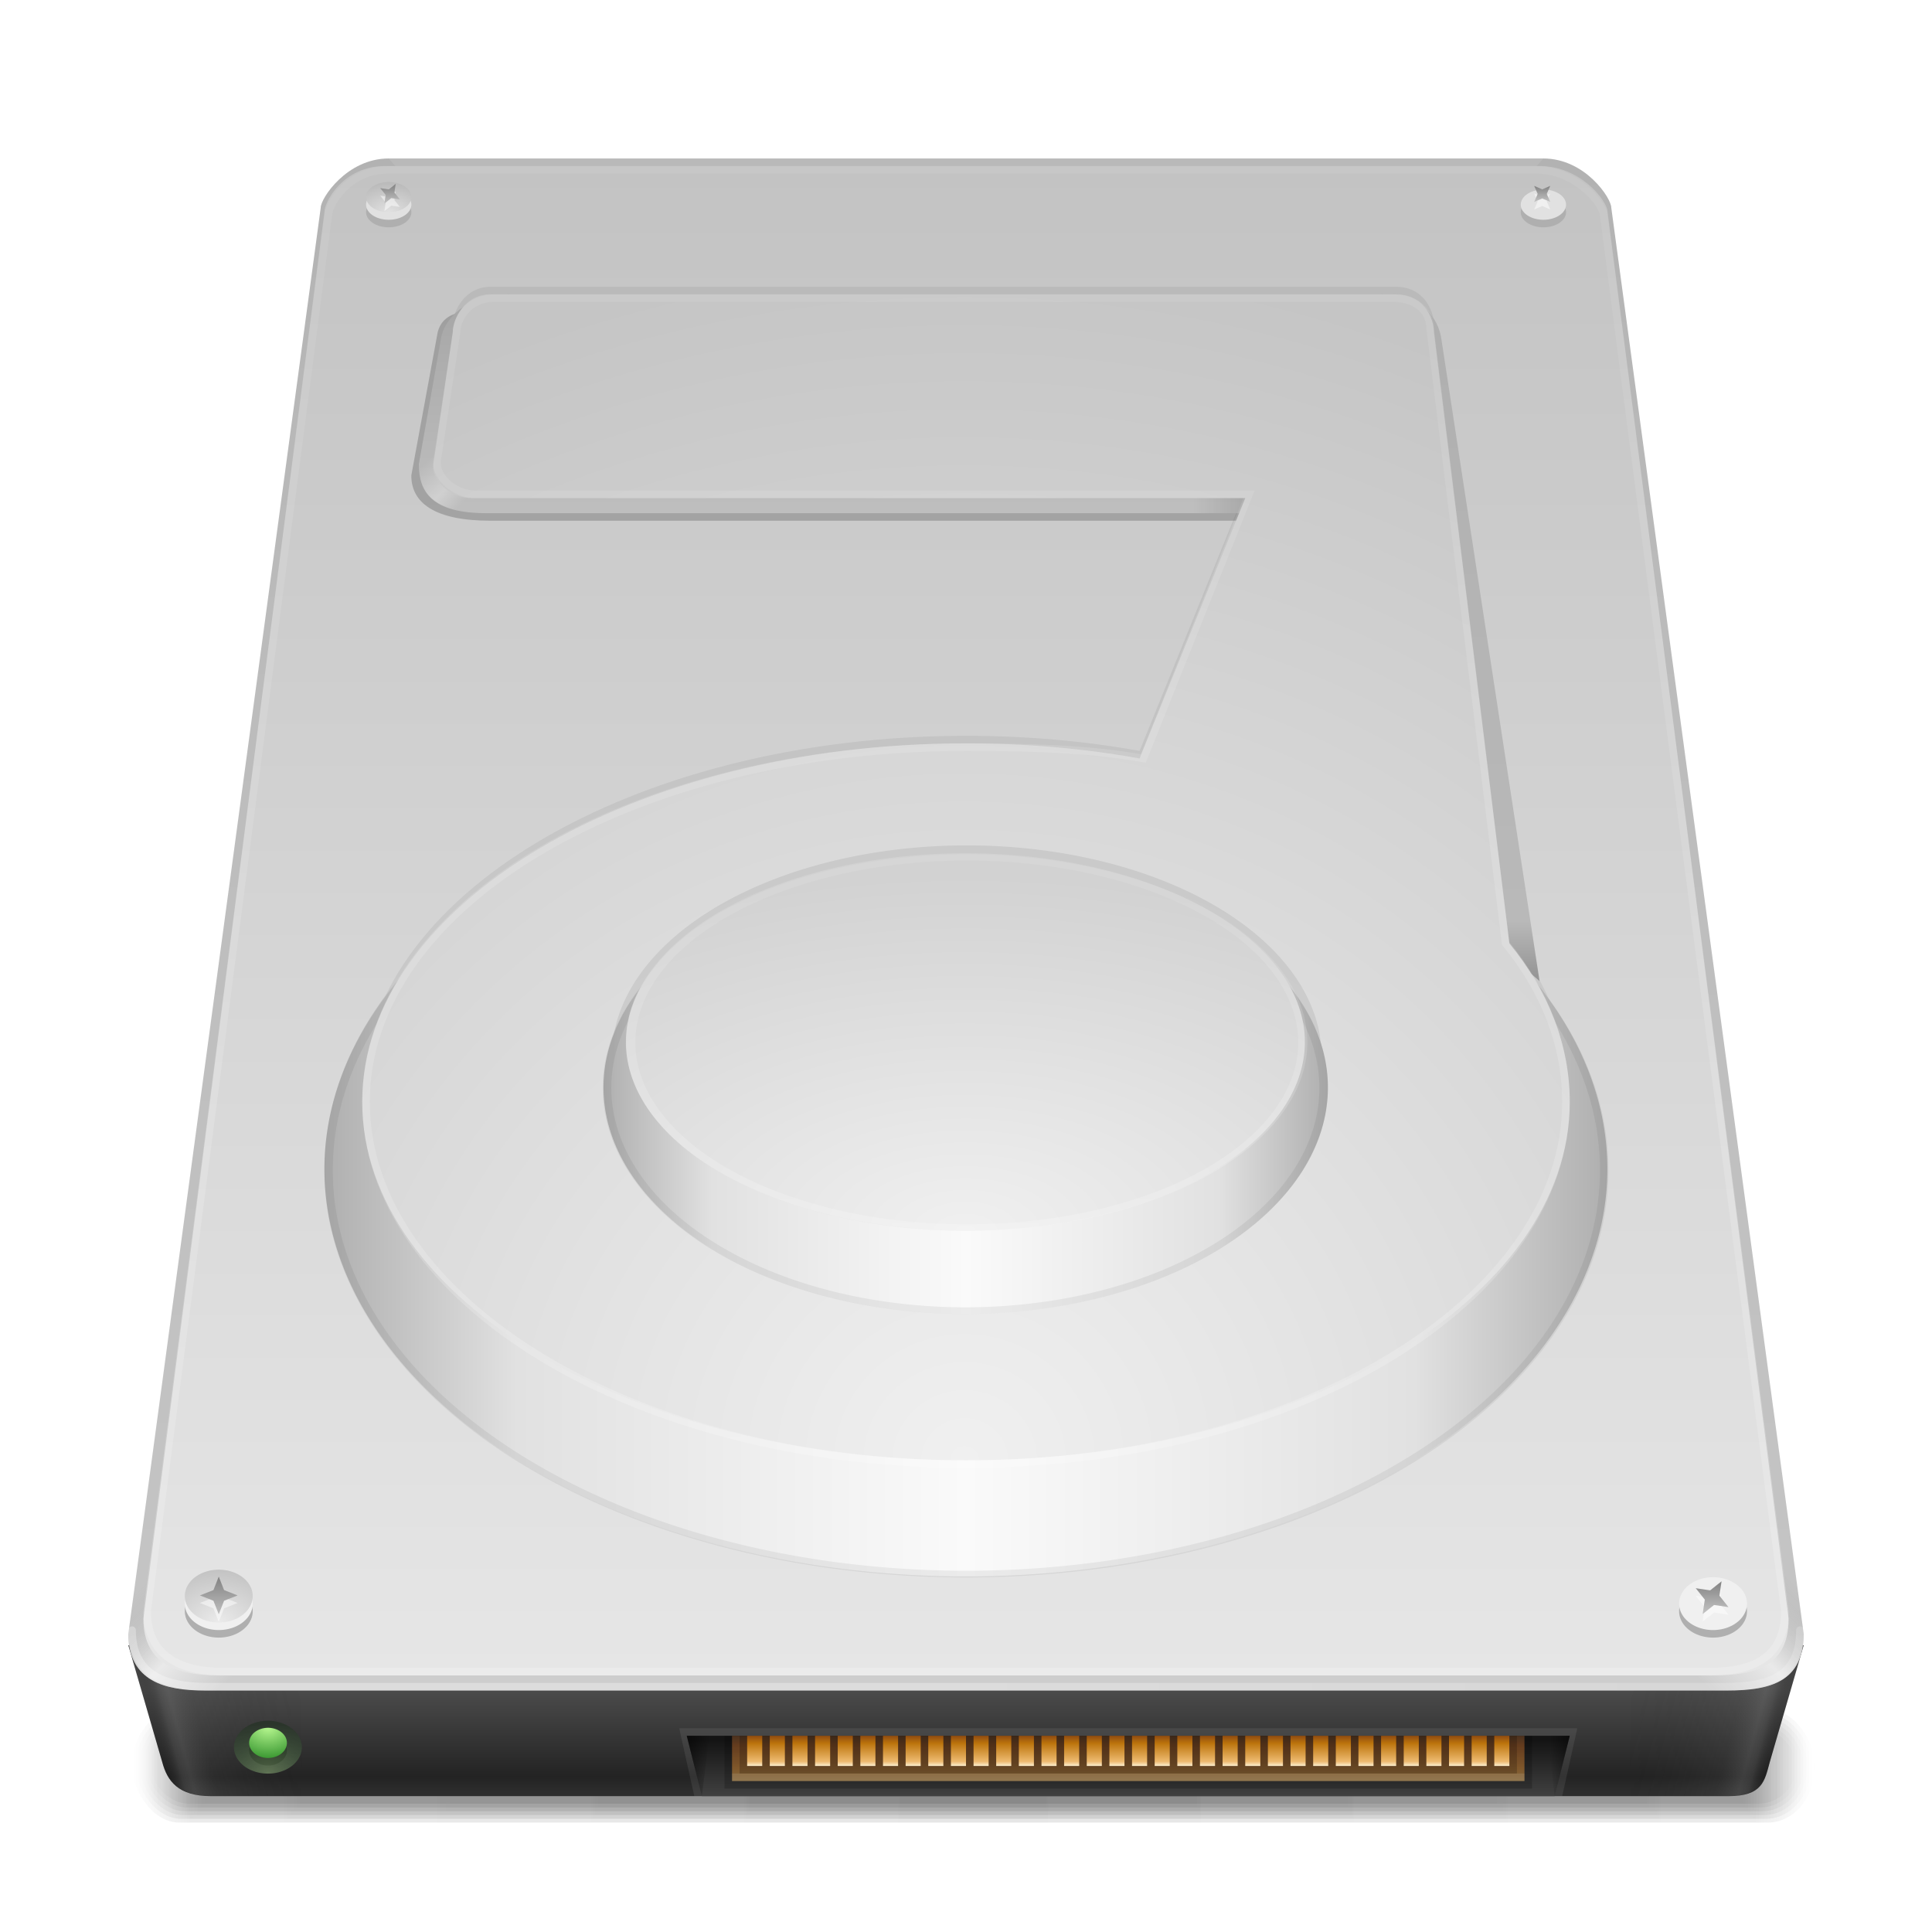 <?xml version="1.0" encoding="UTF-8" standalone="no"?>
<!-- Created with Inkscape (http://www.inkscape.org/) -->
<svg xmlns:rdf="http://www.w3.org/1999/02/22-rdf-syntax-ns#" xmlns="http://www.w3.org/2000/svg" height="256" width="256" version="1.1" xmlns:cc="http://creativecommons.org/ns#" xmlns:xlink="http://www.w3.org/1999/xlink" xmlns:dc="http://purl.org/dc/elements/1.1/">
 <title>Samée - 256px - HDD</title>
 <defs>
  <linearGradient id="top-side-lights-gradient">
   <stop stop-color="#000" stop-opacity="0.039" offset="0"/>
   <stop stop-color="#FFF" stop-opacity="0.176" offset="0.4"/>
   <stop stop-color="#FFF" stop-opacity="0.569" offset="0.55"/>
   <stop stop-color="#FFF" stop-opacity="0" offset="1"/>
  </linearGradient>
  <linearGradient id="screw-hole-gradient">
   <stop stop-color="#828282" offset="0"/>
   <stop stop-color="#c3c3c3" offset="1"/>
  </linearGradient>
  <linearGradient id="screw-gradient">
   <stop stop-color="#ebebeb" offset="0"/>
   <stop stop-color="#c3c3c3" offset="1"/>
  </linearGradient>
  <linearGradient id="screw-back-gradient">
   <stop stop-color="#e1e1e1" offset="0"/>
   <stop stop-color="#b9b9b9" offset="1"/>
  </linearGradient>
  <linearGradient id="bottom-holes-sides-shadow-gradient">
   <stop stop-color="#000" stop-opacity="0.392" offset="0"/>
   <stop stop-color="#000" stop-opacity="0" offset="1"/>
  </linearGradient>
  <linearGradient id="floor-shadow-gradient">
   <stop stop-color="#000" stop-opacity="0.098" offset="0"/>
   <stop stop-color="#000" stop-opacity="0.078" offset="0.93"/>
   <stop stop-color="#000" stop-opacity="0" offset="1"/>
  </linearGradient>
  <linearGradient id="bottom-side-lights-gradient">
   <stop stop-color="#000" stop-opacity="0.098" offset="0"/>
   <stop stop-color="#555" stop-opacity="0.392" offset="0.1"/>
   <stop stop-color="#7d7d7d" stop-opacity="0.294" offset="0.16"/>
   <stop stop-color="#646464" stop-opacity="0.137" offset="0.3"/>
   <stop stop-color="#000" stop-opacity="0" offset="1"/>
  </linearGradient>
  <filter id="3px-blur-filter" color-interpolation-filters="sRGB">
   <feGaussianBlur stdDeviation="1.4" in="SourceGraphic"/>
  </filter>
  <linearGradient id="linearGradient3622" y2="120" gradientUnits="userSpaceOnUse" x2="64" gradientTransform="matrix(1.996,0,0,1.995,0.788,-1.945)" y1="113.25" x1="64">
   <stop stop-color="#4b4b4b" offset="0"/>
   <stop stop-color="#232323" offset="0.85"/>
   <stop stop-color="#2d2d2d" offset="1"/>
  </linearGradient>
  <linearGradient id="linearGradient3632" y2="113.25" gradientUnits="userSpaceOnUse" x2="83" gradientTransform="matrix(1.996,0,0,1.995,0.537,-2.023)" y1="11.75" x1="83">
   <stop stop-color="#b9b9b9" offset="0"/>
   <stop stop-color="#c3c3c3" offset="0.3"/>
   <stop stop-color="#cdcdcd" offset="1"/>
  </linearGradient>
  <linearGradient id="linearGradient3656" y2="113.06" xlink:href="#bottom-side-lights-gradient" gradientUnits="userSpaceOnUse" x2="19.149" gradientTransform="matrix(1.996,0,0,1.995,1.788,-1.945)" y1="115.72" x1="9.22"/>
  <linearGradient id="linearGradient3686" y2="112.79" xlink:href="#bottom-side-lights-gradient" gradientUnits="userSpaceOnUse" x2="107.35" gradientTransform="matrix(1.996,0,0,1.995,1.788,-1.945)" y1="115.5" x1="117.45"/>
  <linearGradient id="linearGradient3982" y2="88.5" xlink:href="#floor-shadow-gradient" spreadMethod="reflect" gradientUnits="userSpaceOnUse" x2="474" gradientTransform="matrix(0.5,0,0,0.667,1,175)" y1="88.5" x1="256"/>
  <linearGradient id="linearGradient3988" y2="88.5" xlink:href="#floor-shadow-gradient" spreadMethod="reflect" gradientUnits="userSpaceOnUse" x2="474" gradientTransform="matrix(0.502,0,0,0.733,0.413,169.1)" y1="88.5" x1="256"/>
  <linearGradient id="linearGradient3992" y2="88.5" xlink:href="#floor-shadow-gradient" spreadMethod="reflect" gradientUnits="userSpaceOnUse" x2="474" gradientTransform="matrix(0.505,0,0,0.8,-0.174,163.2)" y1="88.5" x1="256"/>
  <linearGradient id="linearGradient3996" y2="88.5" xlink:href="#floor-shadow-gradient" spreadMethod="reflect" gradientUnits="userSpaceOnUse" x2="474" gradientTransform="matrix(0.507,0,0,0.867,-0.761,157.3)" y1="88.5" x1="256"/>
  <linearGradient id="linearGradient4000" y2="88.5" xlink:href="#floor-shadow-gradient" spreadMethod="reflect" gradientUnits="userSpaceOnUse" x2="474" gradientTransform="matrix(0.509,0,0,0.933,-1.349,151.4)" y1="88.5" x1="256"/>
  <linearGradient id="linearGradient4004" y2="88.5" xlink:href="#floor-shadow-gradient" spreadMethod="reflect" gradientUnits="userSpaceOnUse" x2="474" gradientTransform="matrix(0.511,0,0,1,-1.936,145.5)" y1="88.5" x1="256"/>
  <linearGradient id="linearGradient3871" y2="112.25" gradientUnits="userSpaceOnUse" x2="83" gradientTransform="matrix(1.996,0,0,1.995,0.542,-2.032)" y1="12" x1="83">
   <stop stop-color="#c3c3c3" offset="0"/>
   <stop stop-color="#cdcdcd" offset="0.3"/>
   <stop stop-color="#e6e6e6" offset="1"/>
  </linearGradient>
  <linearGradient id="linearGradient3881" y2="446.5" gradientUnits="userSpaceOnUse" x2="145" gradientTransform="matrix(0.499,0,0,0.499,1.788,-1.535)" y1="46.5" x1="145">
   <stop stop-color="#FFF" stop-opacity="0.059" offset="0"/>
   <stop stop-color="#FFF" stop-opacity="0.196" offset="1"/>
  </linearGradient>
  <linearGradient id="linearGradient3897" y2="443.25" gradientUnits="userSpaceOnUse" x2="479" gradientTransform="matrix(0.499,0,0,0.499,0.788,-1.526)" y1="443.25" x1="253.88">
   <stop stop-color="#FFF" stop-opacity="0.294" offset="0"/>
   <stop stop-color="#FFF" stop-opacity="0.196" offset="0.9"/>
   <stop stop-color="#FFF" stop-opacity="0.176" offset="1"/>
  </linearGradient>
  <linearGradient id="linearGradient3935" y2="478" gradientUnits="userSpaceOnUse" x2="59.404" y1="458.5" x1="59.404">
   <stop stop-color="#2d2d2d" offset="0"/>
   <stop stop-color="#3c3c3c" offset="1"/>
  </linearGradient>
  <radialGradient id="radialGradient3938" gradientUnits="userSpaceOnUse" cy="456.5" cx="68.25" gradientTransform="matrix(2.626,0,0,2.179,-111.002,-536.376)" r="11.75">
   <stop stop-color="#b6f78f" offset="0"/>
   <stop stop-color="#187e18" offset="1"/>
  </radialGradient>
  <radialGradient id="radialGradient3944" gradientUnits="userSpaceOnUse" cy="480" cx="68.25" gradientTransform="matrix(1.865,0,0,1.547,-59.013,-264.687)" r="11.75">
   <stop stop-color="#b6f78f" stop-opacity="0.294" offset="0"/>
   <stop stop-color="#187e18" stop-opacity="0.098" offset="1"/>
  </radialGradient>
  <radialGradient id="radialGradient3161" xlink:href="#screw-gradient" gradientUnits="userSpaceOnUse" cy="434.65" cx="50.353" gradientTransform="matrix(1.998,0,0,2.677,-50.213,-727.045)" r="4.419"/>
  <linearGradient id="linearGradient3163" y2="424.92" xlink:href="#screw-hole-gradient" gradientUnits="userSpaceOnUse" x2="65.634" y1="410.23" x1="57.154"/>
  <linearGradient id="linearGradient3169" y2="433.58" xlink:href="#screw-hole-gradient" gradientUnits="userSpaceOnUse" x2="63.951" y1="412.05" x1="63.951"/>
  <radialGradient id="radialGradient4008" xlink:href="#screw-back-gradient" gradientUnits="userSpaceOnUse" cy="434.65" cx="50.353" gradientTransform="matrix(1.998,0,0,2.677,-50.213,-727.045)" r="4.419"/>
  <linearGradient id="linearGradient4010" y2="421.93" xlink:href="#screw-hole-gradient" gradientUnits="userSpaceOnUse" x2="63.88" y1="412.05" x1="54"/>
  <linearGradient id="linearGradient4012" y2="424.93" xlink:href="#screw-hole-gradient" gradientUnits="userSpaceOnUse" x2="66.222" y1="410.1" x1="57.657"/>
  <linearGradient id="linearGradient3984" y2="451" xlink:href="#top-side-lights-gradient" gradientUnits="userSpaceOnUse" x2="57" gradientTransform="matrix(0.499,0,0,0.499,0.537,-1.025)" y1="427" x1="33"/>
  <linearGradient id="linearGradient3997" y2="450.5" xlink:href="#top-side-lights-gradient" gradientUnits="userSpaceOnUse" x2="453.75" gradientTransform="matrix(0.499,0,0,0.499,0.06,-1.025)" y1="425.25" x1="479"/>
  <linearGradient id="linearGradient4085" y2="389" spreadMethod="reflect" gradientUnits="userSpaceOnUse" x2="356" y1="389" x1="260.5">
   <stop stop-color="#fafafa" offset="0"/>
   <stop stop-color="#e1e1e1" offset="0.7"/>
   <stop stop-color="#afafaf" offset="1"/>
  </linearGradient>
  <linearGradient id="linearGradient4101" y2="264" gradientUnits="userSpaceOnUse" x2="385" gradientTransform="matrix(0.499,0,0,0.499,1.788,-2.451)" y1="82" x1="385">
   <stop stop-color="#afafaf" offset="0"/>
   <stop stop-color="#b9b9b9" offset="0.92"/>
   <stop stop-color="#969696" offset="1"/>
  </linearGradient>
  <linearGradient id="linearGradient4117" y2="140" gradientUnits="userSpaceOnUse" x2="223.5" gradientTransform="matrix(0.499,0,0,0.499,1.788,-2.729)" y1="82" x1="223.5">
   <stop stop-color="#a5a5a5" offset="0"/>
   <stop stop-color="#bebebe" offset="1"/>
  </linearGradient>
  <linearGradient id="linearGradient4134" y2="392" gradientUnits="userSpaceOnUse" x2="198" gradientTransform="matrix(0.499,0,0,0.499,0.358,-2.66)" y1="82.5" x1="198">
   <stop stop-color="#FFF" stop-opacity="0.078" offset="0"/>
   <stop stop-color="#FFF" stop-opacity="0.196" offset="1"/>
  </linearGradient>
  <radialGradient id="radialGradient4081" gradientUnits="userSpaceOnUse" cy="351" cx="231" gradientTransform="matrix(1.889,0,0,1.519,-205.333,-192)" r="51">
   <stop stop-color="#f0f0f0" offset="0"/>
   <stop stop-color="#d2d2d2" offset="1"/>
  </radialGradient>
  <radialGradient id="radialGradient4083" gradientUnits="userSpaceOnUse" cy="397" cx="256" gradientTransform="matrix(1.03,0,0,0.998,-135.858,-202.723)" r="160">
   <stop stop-color="#f0f0f0" offset="0"/>
   <stop stop-color="#c5c5c5" offset="1"/>
  </radialGradient>
  <linearGradient id="linearGradient4093" y2="341" spreadMethod="reflect" gradientUnits="userSpaceOnUse" x2="282" y1="341" x1="231">
   <stop stop-color="#fafafa" offset="0"/>
   <stop stop-color="#e1e1e1" offset="0.7"/>
   <stop stop-color="#afafaf" offset="1"/>
  </linearGradient>
  <linearGradient id="linearGradient4108" y2="341.41" gradientUnits="userSpaceOnUse" x2="282.28" y1="258.59" x1="282.28">
   <stop stop-color="#FFF" stop-opacity="0.078" offset="0"/>
   <stop stop-color="#FFF" stop-opacity="0.196" offset="1"/>
  </linearGradient>
  <linearGradient id="linearGradient4159" y2="137" gradientUnits="userSpaceOnUse" x2="313.13" gradientTransform="matrix(0.499,0,0,0.499,1.788,-2.729)" y1="137" x1="333.17">
   <stop stop-color="#000" stop-opacity="0.157" offset="0"/>
   <stop stop-color="#000" stop-opacity="0" offset="1"/>
  </linearGradient>
  <linearGradient id="linearGradient4169" y2="142" gradientUnits="userSpaceOnUse" x2="132.45" gradientTransform="matrix(0.499,0,0,0.499,-0.212,-2.729)" y1="121.55" x1="112">
   <stop stop-color="#000" stop-opacity="0" offset="0"/>
   <stop stop-color="#FFF" stop-opacity="0" offset="0.2"/>
   <stop stop-color="#FFF" stop-opacity="0.294" offset="0.5"/>
   <stop stop-color="#FFF" stop-opacity="0" offset="0.7"/>
   <stop stop-color="#000" stop-opacity="0" offset="1"/>
  </linearGradient>
  <linearGradient id="linearGradient4243" y2="478" gradientUnits="userSpaceOnUse" x2="377.01" gradientTransform="matrix(0.499,0,0,0.499,1.788,-0.456)" y1="463" x1="377.01">
   <stop stop-color="#141414" offset="0"/>
   <stop stop-color="#414141" offset="1"/>
  </linearGradient>
  <linearGradient id="linearGradient4251" y2="470.5" xlink:href="#bottom-holes-sides-shadow-gradient" gradientUnits="userSpaceOnUse" x2="410" gradientTransform="matrix(0.499,0,0,0.499,0.788,-0.456)" y1="470.5" x1="415"/>
  <linearGradient id="linearGradient4794" y2="470.5" xlink:href="#bottom-holes-sides-shadow-gradient" gradientUnits="userSpaceOnUse" x2="185" gradientTransform="matrix(0.499,0,0,0.499,1.788,-0.456)" y1="470.5" x1="180"/>
  <linearGradient id="linearGradient4860" y2="474" gradientUnits="userSpaceOnUse" x2="272" gradientTransform="matrix(0.493,0,0,0.545,2.845,-22.545)" y1="463" x1="272">
   <stop stop-color="#462f1e" offset="0"/>
   <stop stop-color="#643c1e" offset="0.25"/>
   <stop stop-color="#7f572b" offset="0.75"/>
   <stop stop-color="#84663a" offset="1"/>
  </linearGradient>
  <linearGradient id="linearGradient3411" y2="471" gradientUnits="userSpaceOnUse" x2="195" gradientTransform="matrix(0.5,0,0,0.5,2.5,-1.5)" y1="463" x1="195">
   <stop stop-color="#8f4b11" offset="0"/>
   <stop stop-color="#bc740c" offset="0.25"/>
   <stop stop-color="#eeba70" offset="0.85"/>
   <stop stop-color="#fcefcf" offset="1"/>
  </linearGradient>
 </defs>
 <rect fill-rule="evenodd" rx="6.25" ry="7.5" height="15" filter="url(#3px-blur-filter)" width="223" y="226.5" x="17.5" fill="url(#linearGradient4004)"/>
 <rect fill-rule="evenodd" rx="6" ry="7" height="14" filter="url(#3px-blur-filter)" width="222" y="227" x="18" fill="url(#linearGradient4000)"/>
 <rect fill-rule="evenodd" rx="5.75" ry="6.5" height="13" filter="url(#3px-blur-filter)" width="221" y="227.5" x="18.5" fill="url(#linearGradient3996)"/>
 <rect fill-rule="evenodd" rx="5.5" ry="6" height="12" filter="url(#3px-blur-filter)" width="220" y="228" x="19" fill="url(#linearGradient3992)"/>
 <rect fill-rule="evenodd" rx="5.25" ry="5.5" height="11" filter="url(#3px-blur-filter)" width="219" y="228.5" x="19.5" fill="url(#linearGradient3988)"/>
 <rect fill-rule="evenodd" rx="5" ry="5" height="10" filter="url(#3px-blur-filter)" width="218" y="229" x="20" fill="url(#linearGradient3982)"/>
 <path fill="url(#linearGradient3622)" d="m17,218,4.5,15.5c0.655,2.444,2.033,4.5,6.5,4.5h201c4.538,0,4.825-1.981,5.5-4.5l4.5-15.5z"/>
 <path fill="url(#linearGradient3656)" d="m17,218,4.5,15.5c0.703,2.625,2.474,4.5,6.5,4.5h12v-20z"/>
 <path fill="url(#linearGradient3686)" d="M216,218,216,238h13c3.744,0,4.692-1.484,5.5-4.5l4.5-15.5z"/>
 <path fill="url(#linearGradient3632)" d="m17,216.5c0,6.312,5.001,7.5,10,7.5h202c5.549,0,10-1.194,10-7.5l-25.5-189c0-1.238-3.457-6.5-9-6.5h-153c-5.549,0-9,5.285-9,6.5z"/>
 <path fill="url(#linearGradient3984)" d="m17,216.5c0,6.312,5.001,7.5,10,7.5h202l-177.5-203c-5.549,0-9,5.285-9,6.5z"/>
 <path fill="url(#linearGradient3997)" d="m27,224,202,0c5.549,0,10-1.194,10-7.5l-25.5-189c0-1.238-3.457-6.5-9-6.5z"/>
 <path stroke-linejoin="round" d="m17.5,216c0,5.824,4.225,7.5,10,7.5h201c6.314,0,10-1.63,10-7.5" stroke="url(#linearGradient3897)" stroke-linecap="round" stroke-miterlimit="4" stroke-dasharray="none" stroke-width="1" fill="none"/>
 <path fill="url(#linearGradient3871)" d="m19,214.5c0,6.312,5.001,7.5,10,7.5h198c5.549,0,10-1.194,10-7.5l-24-186.5c0-1.238-3.457-6-9-6h-153c-5.549,0-8,4.785-8,6z"/>
 <path d="m19.5,213.5c0,6.312,5.001,8,10,8h197c5.549,0,10-1.694,10-8l-24-185c0-1.238-3.457-6-9-6h-152c-5.549,0-8,4.785-8,6z" stroke="url(#linearGradient3881)" stroke-width="1" fill="none"/>
 <path fill-opacity="0.078" fill="#FFF" d="m92,238-2-9,119,0-2,9z"/>
 <path fill="url(#linearGradient4243)" d="m93,238-2-8,117,0-2,8z"/>
 <path fill="url(#linearGradient4251)" d="m205,230,3,0-2,8z"/>
 <path fill="url(#linearGradient4794)" d="m93,238-2-8,3,0z"/>
 <rect fill-rule="evenodd" fill-opacity="0.196" rx="0" ry="0" height="7" width="107" y="230" x="96" fill="#000"/>
 <rect fill-rule="evenodd" rx="0" ry="0" height="6" width="105" y="230" x="97" fill="url(#linearGradient4860)"/>
 <path stroke-linejoin="miter" d="m97,235.5,105,0" stroke-opacity="0.098" stroke="#FFF" stroke-linecap="butt" stroke-width="1px" fill="none"/>
 <rect fill-rule="evenodd" fill-opacity="0.196" rx="0" ry="0" height="5" width="103" y="230" x="98" fill="#000"/>
 <rect id="rect4261" fill-rule="evenodd" rx="0" ry="0" height="4" width="2" y="230" x="99" fill="url(#linearGradient3411)"/>
 <use xlink:href="#rect4261" transform="translate(3,0)" height="256" width="256" y="0" x="0"/>
 <use xlink:href="#rect4261" transform="translate(6,0)" height="256" width="256" y="0" x="0"/>
 <use xlink:href="#rect4261" transform="translate(9,0)" height="256" width="256" y="0" x="0"/>
 <use xlink:href="#rect4261" transform="translate(12,0)" height="256" width="256" y="0" x="0"/>
 <use xlink:href="#rect4261" transform="translate(15,0)" height="256" width="256" y="0" x="0"/>
 <use xlink:href="#rect4261" transform="translate(18,0)" height="256" width="256" y="0" x="0"/>
 <use xlink:href="#rect4261" transform="translate(21,0)" height="256" width="256" y="0" x="0"/>
 <use xlink:href="#rect4261" transform="translate(24,0)" height="256" width="256" y="0" x="0"/>
 <use xlink:href="#rect4261" transform="translate(27,0)" height="256" width="256" y="0" x="0"/>
 <use xlink:href="#rect4261" transform="translate(30,0)" height="256" width="256" y="0" x="0"/>
 <use xlink:href="#rect4261" transform="translate(33,0)" height="256" width="256" y="0" x="0"/>
 <use xlink:href="#rect4261" transform="translate(36,0)" height="256" width="256" y="0" x="0"/>
 <use xlink:href="#rect4261" transform="translate(39,0)" height="256" width="256" y="0" x="0"/>
 <use xlink:href="#rect4261" transform="translate(42,0)" height="256" width="256" y="0" x="0"/>
 <use xlink:href="#rect4261" transform="translate(45,0)" height="256" width="256" y="0" x="0"/>
 <use xlink:href="#rect4261" transform="translate(48,0)" height="256" width="256" y="0" x="0"/>
 <use xlink:href="#rect4261" transform="translate(51,0)" height="256" width="256" y="0" x="0"/>
 <use xlink:href="#rect4261" transform="translate(54,0)" height="256" width="256" y="0" x="0"/>
 <use xlink:href="#rect4261" transform="translate(57,0)" height="256" width="256" y="0" x="0"/>
 <use xlink:href="#rect4261" transform="translate(60,0)" height="256" width="256" y="0" x="0"/>
 <use xlink:href="#rect4261" transform="translate(63,0)" height="256" width="256" y="0" x="0"/>
 <use xlink:href="#rect4261" transform="translate(66,0)" height="256" width="256" y="0" x="0"/>
 <use xlink:href="#rect4261" transform="translate(69,0)" height="256" width="256" y="0" x="0"/>
 <use xlink:href="#rect4261" transform="translate(72,0)" height="256" width="256" y="0" x="0"/>
 <use xlink:href="#rect4261" transform="translate(75,0)" height="256" width="256" y="0" x="0"/>
 <use xlink:href="#rect4261" transform="translate(78,0)" height="256" width="256" y="0" x="0"/>
 <use xlink:href="#rect4261" transform="translate(81,0)" height="256" width="256" y="0" x="0"/>
 <use xlink:href="#rect4261" transform="translate(84,0)" height="256" width="256" y="0" x="0"/>
 <use xlink:href="#rect4261" transform="translate(87,0)" height="256" width="256" y="0" x="0"/>
 <use xlink:href="#rect4261" transform="translate(90,0)" height="256" width="256" y="0" x="0"/>
 <use xlink:href="#rect4261" transform="translate(93,0)" height="256" width="256" y="0" x="0"/>
 <use xlink:href="#rect4261" transform="translate(96,0)" height="256" width="256" y="0" x="0"/>
 <use xlink:href="#rect4261" transform="translate(99,0)" height="256" width="256" y="0" x="0"/>
 <path fill-opacity="0.059" fill="#000" d="m60,43-2.5,17c-0.676,2.522,2.131,5,5,5h102.5l-14,34.5c-7.322-1.314-14.956-2-23-2-44.083,0-80,21.326-80,47.5s35.917,47.5,80,47.5,80-21.326,80-47.5c0-7.46-2.829-14.722-8-21l-10-81c0-1.823-1.343-5-5-5h-120c-3.493,0-5,3.346-5,5z"/>
 <path fill="url(#linearGradient4101)" d="M204,130,191,45c-0.392-2.982-2.797-6-8-6l13.5,84.5z"/>
 <path d="m356,312a95.5,77,0,1,1,-191,0,95.5,77,0,1,1,191,0z" fill-rule="evenodd" transform="matrix(0.89,0,0,0.701,-103.859,-63.805)" fill="url(#linearGradient4085)"/>
 <path d="m356,312a95.5,77,0,1,1,-191,0,95.5,77,0,1,1,191,0z" stroke-opacity="0.059" transform="matrix(0.885,0,0,0.695,-102.495,-61.779)" stroke="#000" stroke-dasharray="none" stroke-miterlimit="4" stroke-width="1.275" fill="none"/>
 <path fill-opacity="0.196" fill="#000" d="m67,41c-4.947,0-8.195-0.005-9,3l-3.5,19c0,3.651,3.118,6,10.5,6h104v-5z"/>
 <path fill="url(#linearGradient4117)" d="m67.5,39c-4.947,0-8.195,2.495-9,5.5l-3,17c0,3.651,1.618,6.5,9,6.5h104.5v-5z"/>
 <path fill="url(#linearGradient4159)" d="m158,63,0,5,10,0,0-5z"/>
 <path fill="url(#linearGradient4169)" d="m67.5,39c-4.947,0-8.195,2.495-9,5.5l-3,17c0,3.651,1.759,6.5,9.142,6.5h10.358v-5z"/>
 <path fill="url(#radialGradient4083)" d="m60,44-2.5,17c-0.676,2.522,2.131,5,5,5h102.5l-14,34.5c-7.322-1.314-14.956-2-23-2-44.083,0-80,21.326-80,47.5s35.917,47.5,80,47.5,80-21.326,80-47.5c0-7.46-2.829-14.722-8-21l-10-81c0-1.823-1.343-5-5-5h-120c-3.493,0-5,3.346-5,5z"/>
 <path d="M60.5,44,58,60.5c-0.676,2.522,2.131,5,5,5h102.5l-14,35c-7.32-1.314-15.46-1.5-23.5-1.5-44.083,0-79.5,20.826-79.5,47s35.417,48,79.5,48,79.5-21.826,79.5-48c0-7.46-2.829-14.722-8-21l-10-81.5c0-1.823-1.343-4-5-4h-119c-3.493,0-5,2.846-5,4.5z" stroke="url(#linearGradient4134)" stroke-width="1" fill="none"/>
 <path d="m282,300a51,41,0,1,1,-102,0,51,41,0,1,1,102,0z" fill-rule="evenodd" fill-opacity="0.078" transform="matrix(0.922,0,0,0.683,-84.882,-64.878)" fill="#000"/>
 <path d="m282,300a51,41,0,1,1,-102,0,51,41,0,1,1,102,0z" fill-rule="evenodd" transform="matrix(0.941,0,0,0.732,-89.412,-75.512)" fill="url(#linearGradient4093)"/>
 <path d="m282,300a51,41,0,1,1,-102,0,51,41,0,1,1,102,0z" stroke-opacity="0.059" transform="matrix(0.931,0,0,0.72,-87.147,-71.854)" stroke="#000" stroke-dasharray="none" stroke-miterlimit="4" stroke-width="1.222" fill="none"/>
 <path d="m282,300a51,41,0,1,1,-102,0,51,41,0,1,1,102,0z" fill-rule="evenodd" transform="matrix(0.882,0,0,0.61,-75.824,-44.927)" fill="url(#radialGradient4081)"/>
 <path d="m282,300a51,41,0,1,1,-102,0,51,41,0,1,1,102,0z" transform="matrix(0.873,0,0,0.598,-73.559,-41.268)" stroke="url(#linearGradient4108)" stroke-dasharray="none" stroke-miterlimit="4" stroke-width="1.385" fill="none"/>
 <path d="m80,468.25a11.75,9.75,0,1,1,-23.5,0,11.75,9.75,0,1,1,23.5,0z" fill-rule="evenodd" transform="matrix(0.383,0,0,0.359,9.362,63.41)" fill="url(#linearGradient3935)"/>
 <path d="m80,468.25a11.75,9.75,0,1,1,-23.5,0,11.75,9.75,0,1,1,23.5,0z" fill-rule="evenodd" fill-opacity="0.294" transform="matrix(0.213,0,0,0.205,20.979,135.949)" fill="#000"/>
 <path d="m80,468.25a11.75,9.75,0,1,1,-23.5,0,11.75,9.75,0,1,1,23.5,0z" fill-rule="evenodd" transform="matrix(0.383,0,0,0.359,9.362,63.41)" fill="url(#radialGradient3944)"/>
 <path d="m80,468.25a11.75,9.75,0,1,1,-23.5,0,11.75,9.75,0,1,1,23.5,0z" fill-rule="evenodd" transform="matrix(0.213,0,0,0.205,20.979,134.949)" fill="url(#radialGradient3938)"/>
 <path d="m54.801,430.59a4.419,5.922,0,1,1,-8.839,0,4.419,5.922,0,1,1,8.839,0z" fill-rule="evenodd" transform="matrix(1.018,0,0,0.591,-22.3,-40.988)" fill="#afafaf"/>
 <path d="m54.801,430.59a4.419,5.922,0,1,1,-8.839,0,4.419,5.922,0,1,1,8.839,0z" fill-rule="evenodd" transform="matrix(1.018,0,0,0.591,-22.3,-41.988)" fill="#f0f0f0"/>
 <path d="m54.801,430.59a4.419,5.922,0,1,1,-8.839,0,4.419,5.922,0,1,1,8.839,0z" fill-rule="evenodd" transform="matrix(1.018,0,0,0.591,-22.3,-42.988)" fill="url(#radialGradient3161)"/>
 <path d="m54,431.95-2.814-7.136-7.136-2.814,7.136-2.814,2.814-7.136,2.814,7.136,7.136,2.814-7.136,2.814z" fill-rule="evenodd" fill-opacity="0.49" transform="matrix(0.251,0,0,0.251,15.433,106.479)" fill="#FFF"/>
 <path d="m54,431.95-2.814-7.136-7.136-2.814,7.136-2.814,2.814-7.136,2.814,7.136,7.136,2.814-7.136,2.814z" fill-rule="evenodd" transform="matrix(0.251,0,0,0.251,15.433,105.479)" fill="url(#linearGradient3169)"/>
 <path d="m54.801,430.59a4.419,5.922,0,1,1,-8.839,0,4.419,5.922,0,1,1,8.839,0z" fill-rule="evenodd" transform="matrix(1.018,0,0,0.591,175.7,-40.988)" fill="#afafaf"/>
 <path d="m54.801,430.59a4.419,5.922,0,1,1,-8.839,0,4.419,5.922,0,1,1,8.839,0z" fill-rule="evenodd" transform="matrix(1.018,0,0,0.591,175.7,-41.988)" fill="#f0f0f0"/>
 <path d="m54.801,430.59a4.419,5.922,0,1,1,-8.839,0,4.419,5.922,0,1,1,8.839,0z" fill-rule="evenodd" transform="matrix(1.018,0,0,0.591,175.7,-42.988)" fill="url(#radialGradient3161)"/>
 <path d="m54,431.95-2.814-7.136-7.136-2.814,7.136-2.814,2.814-7.136,2.814,7.136,7.136,2.814-7.136,2.814z" fill-rule="evenodd" fill-opacity="0.49" transform="matrix(0.218,0.126,-0.126,0.218,268.263,113.899)" fill="#FFF"/>
 <path d="m54,431.95-2.814-7.136-7.136-2.814,7.136-2.814,2.814-7.136,2.814,7.136,7.136,2.814-7.136,2.814z" fill-rule="evenodd" transform="matrix(0.218,0.126,-0.126,0.218,268.263,112.899)" fill="url(#linearGradient3163)"/>
 <path d="m54.801,430.59a4.419,5.922,0,1,1,-8.839,0,4.419,5.922,0,1,1,8.839,0z" fill-rule="evenodd" transform="matrix(0.679,0,0,0.338,17.3,-117.421)" fill="#afafaf"/>
 <path d="m54.801,430.59a4.419,5.922,0,1,1,-8.839,0,4.419,5.922,0,1,1,8.839,0z" fill-rule="evenodd" transform="matrix(0.679,0,0,0.338,17.3,-118.421)" fill="#e1e1e1"/>
 <path d="m54.801,430.59a4.419,5.922,0,1,1,-8.839,0,4.419,5.922,0,1,1,8.839,0z" fill-rule="evenodd" transform="matrix(0.679,0,0,0.338,17.3,-119.421)" fill="url(#radialGradient4008)"/>
 <path d="m54,431.95-2.814-7.136-7.136-2.814,7.136-2.814,2.814-7.136,2.814,7.136,7.136,2.814-7.136,2.814z" fill-rule="evenodd" fill-opacity="0.49" transform="matrix(0.131,0.075,-0.075,0.131,76.258,-32.661)" fill="#FFF"/>
 <path d="m54,431.95-2.814-7.136-7.136-2.814,7.136-2.814,2.814-7.136,2.814,7.136,7.136,2.814-7.136,2.814z" fill-rule="evenodd" transform="matrix(0.131,0.075,-0.075,0.131,76.258,-33.661)" fill="url(#linearGradient4012)"/>
 <path d="m54.801,430.59a4.419,5.922,0,1,1,-8.839,0,4.419,5.922,0,1,1,8.839,0z" fill-rule="evenodd" transform="matrix(0.679,0,0,0.338,170.3,-117.421)" fill="#afafaf"/>
 <path d="m54.801,430.59a4.419,5.922,0,1,1,-8.839,0,4.419,5.922,0,1,1,8.839,0z" fill-rule="evenodd" transform="matrix(0.679,0,0,0.338,170.3,-118.421)" fill="#e1e1e1"/>
 <path d="m54.801,430.59a4.419,5.922,0,1,1,-8.839,0,4.419,5.922,0,1,1,8.839,0z" fill-rule="evenodd" transform="matrix(0.679,0,0,0.338,170.3,-119.421)" fill="url(#radialGradient4008)"/>
 <path d="m54,431.95-2.814-7.136-7.136-2.814,7.136-2.814,2.814-7.136,2.814,7.136,7.136,2.814-7.136,2.814z" fill-rule="evenodd" fill-opacity="0.49" transform="matrix(0.107,0.107,-0.107,0.107,243.727,-24.238)" fill="#FFF"/>
 <path d="m54,431.95-2.814-7.136-7.136-2.814,7.136-2.814,2.814-7.136,2.814,7.136,7.136,2.814-7.136,2.814z" fill-rule="evenodd" transform="matrix(0.107,0.107,-0.107,0.107,243.727,-25.238)" fill="url(#linearGradient4010)"/>
</svg>
